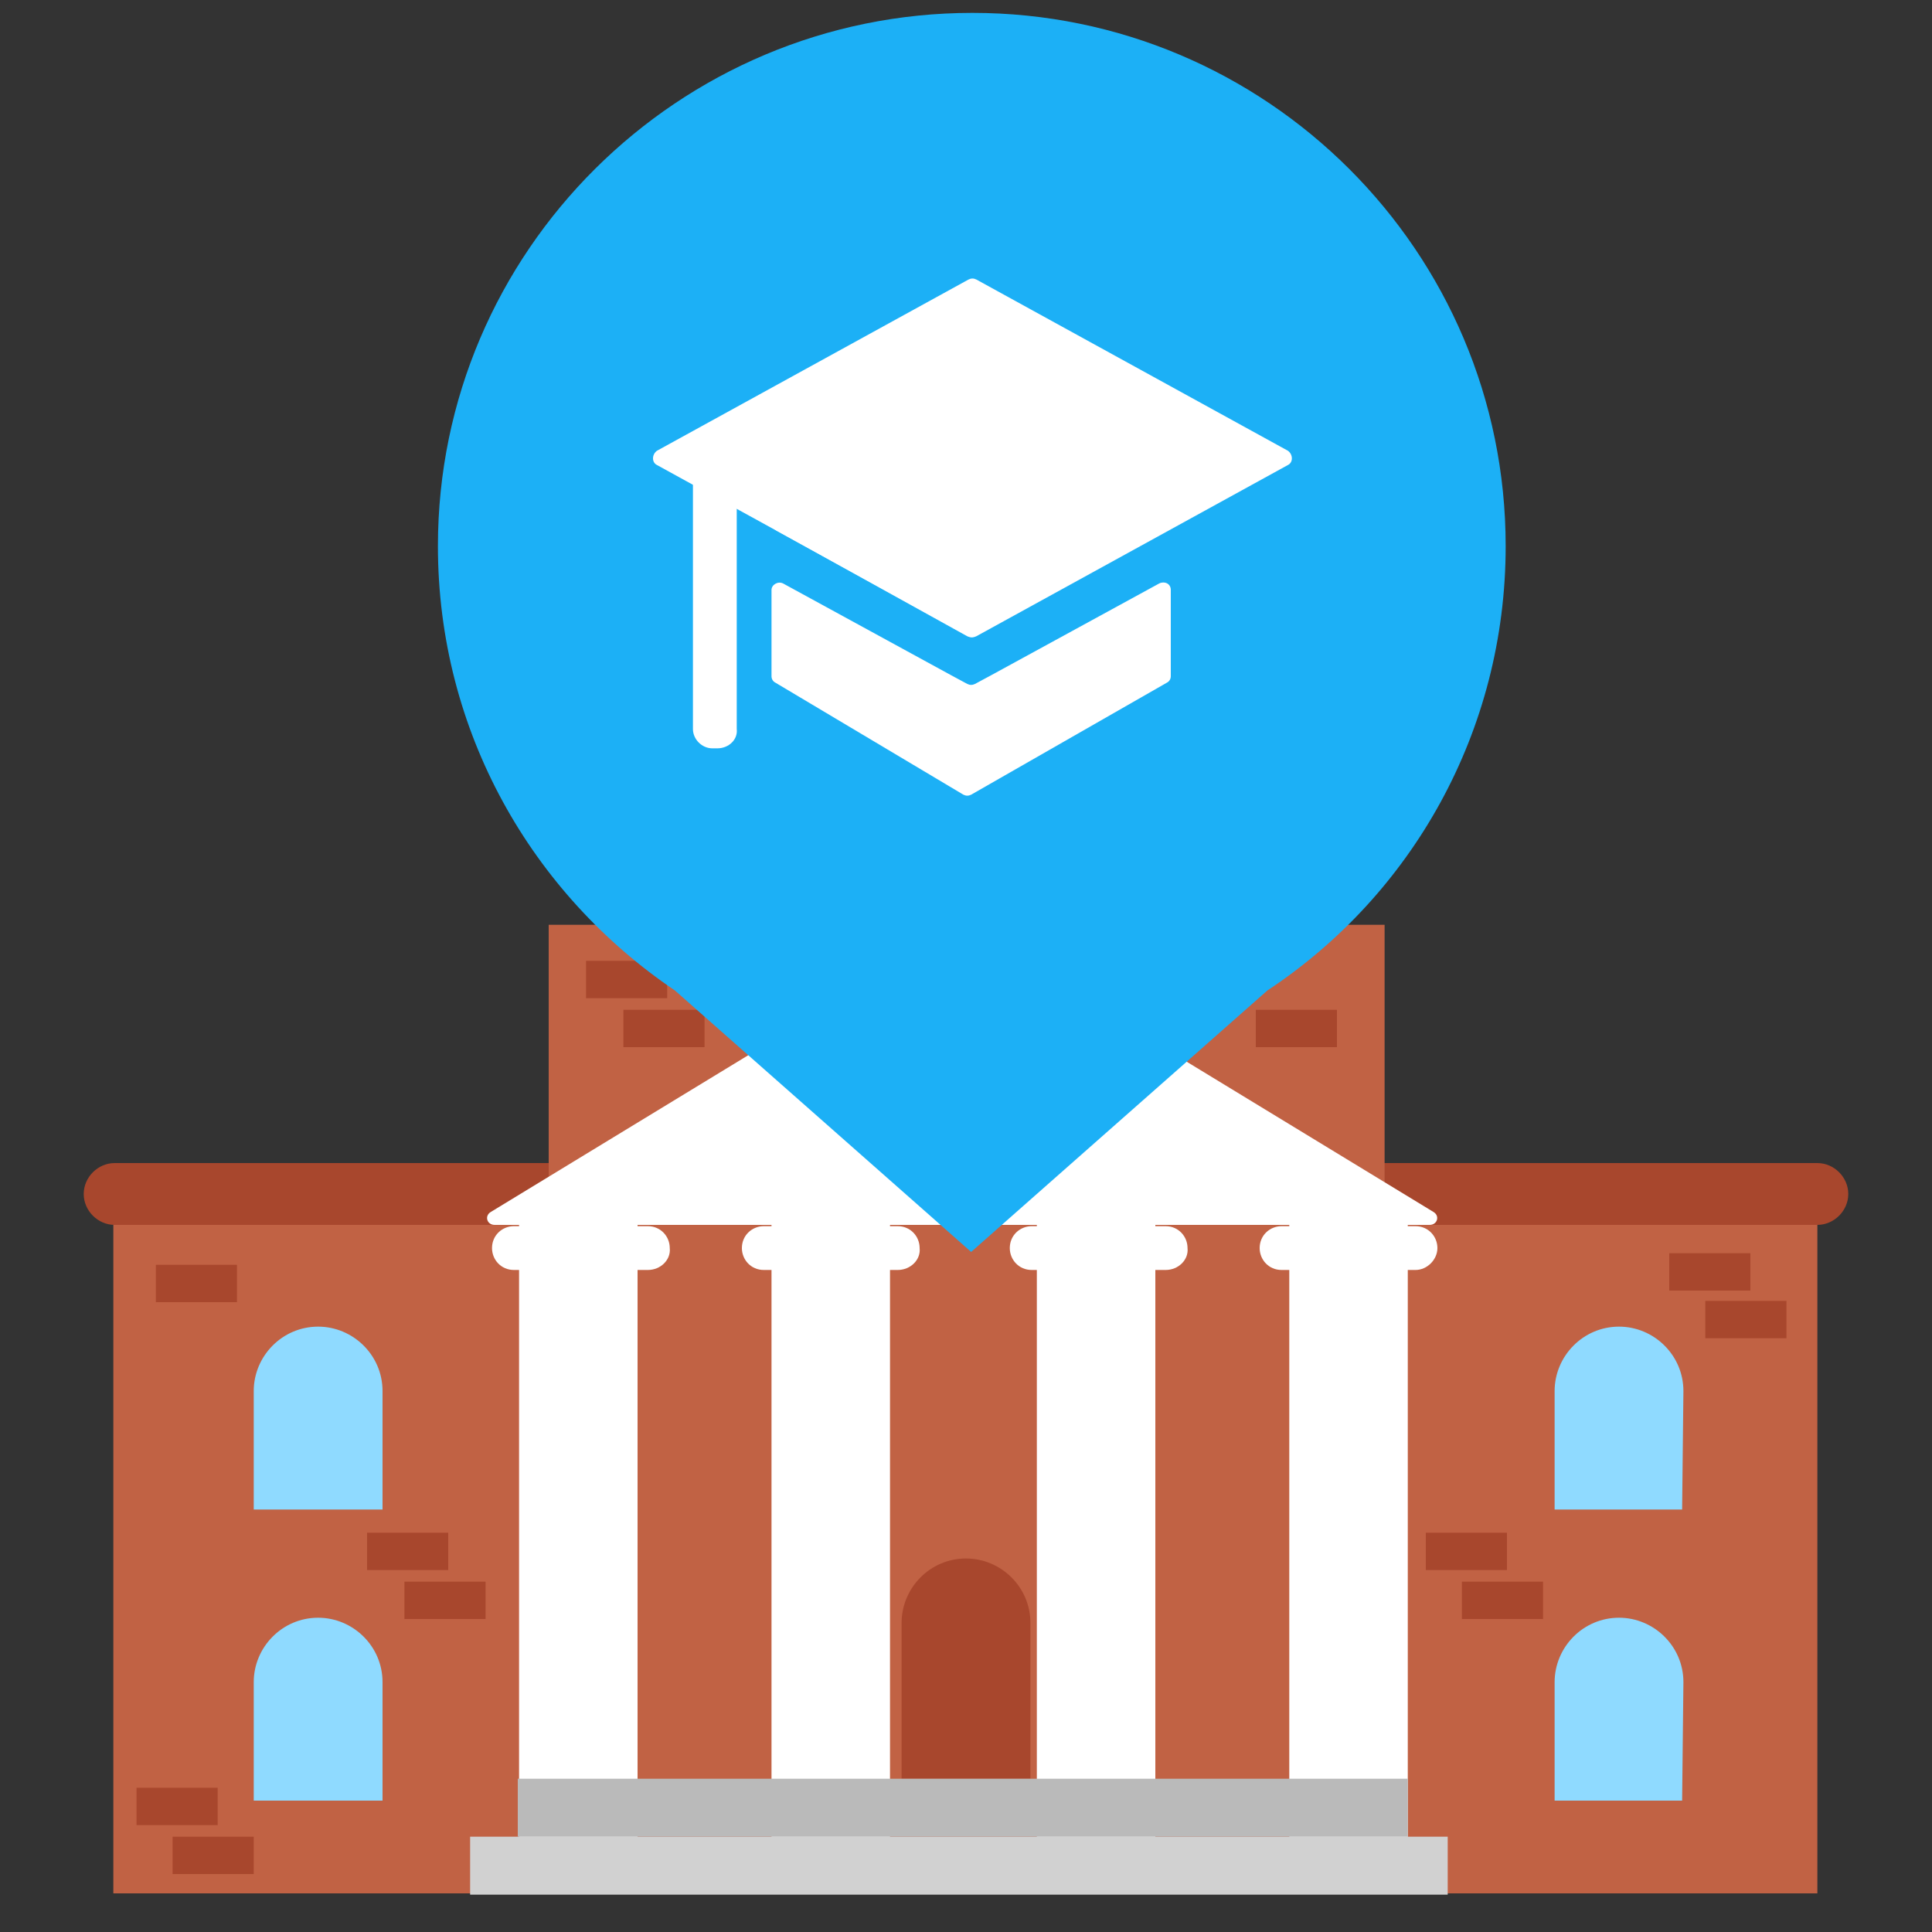 <?xml version="1.0" encoding="utf-8"?><!DOCTYPE svg PUBLIC "-//W3C//DTD SVG 1.1//EN" "http://www.w3.org/Graphics/SVG/1.1/DTD/svg11.dtd"><svg version="1.1" id="Layer_1" xmlns="http://www.w3.org/2000/svg" xmlns:xlink="http://www.w3.org/1999/xlink" x="0px" y="0px" width="150px" height="150px" viewBox="0 0 150 150" enable-background="new 0 0 150 150" xml:space="preserve"><rect x="0" y="0" width="150" height="150" fill="#333333" stroke="none"/><path fill="#A8472D" d="M141.1,95.1H8.9c-1.3,0-2.4-1.1-2.4-2.4v0c0-1.3,1.1-2.4,2.4-2.4h132.2c1.3,0,2.4,1.1,2.4,2.4v0	C143.5,94,142.4,95.1,141.1,95.1z"/><rect x="42.6" y="71.8" fill="#C16244" width="64.9" height="37.5"/><rect x="8.8" y="95.1" fill="#C16244" width="132.3" height="51.9"/><path fill="#FFFFFF" d="M38.1,94.1L74.4,72c0.2-0.1,0.4-0.1,0.6,0l36.3,22.1c0.5,0.3,0.3,1-0.3,1H38.4	C37.8,95.1,37.6,94.4,38.1,94.1z"/><rect x="40.3" y="95.1" fill="#FFFFFF" width="9.2" height="51.8"/><rect x="59.9" y="95.1" fill="#FFFFFF" width="9.2" height="51.8"/><path fill="#8FDAFF" d="M29.6,117.2h-9.9V108c0-2.7,2.2-5,5-5h0c2.7,0,5,2.2,5,5V117.2z"/><path fill="#A8472D" d="M79.9,138.1H70V126c0-2.7,2.2-5,5-5h0c2.7,0,5,2.2,5,5V138.1z"/><path fill="#8FDAFF" d="M29.6,139.8h-9.9v-9.2c0-2.7,2.2-5,5-5h0c2.7,0,5,2.2,5,5V139.8z"/><path fill="#8FDAFF" d="M130.6,117.2h-9.9V108c0-2.7,2.2-5,5-5h0c2.7,0,5,2.2,5,5L130.6,117.2z"/><path fill="#8FDAFF" d="M130.6,139.8h-9.9v-9.2c0-2.7,2.2-5,5-5h0c2.7,0,5,2.2,5,5L130.6,139.8z"/><path fill="#FFFFFF" d="M50.3,98.6H39.9c-1,0-1.7-0.8-1.7-1.7l0,0c0-1,0.8-1.7,1.7-1.7h10.4c1,0,1.7,0.8,1.7,1.7l0,0	C52.1,97.8,51.3,98.6,50.3,98.6z"/><path fill="#FFFFFF" d="M69.7,98.6H59.3c-1,0-1.7-0.8-1.7-1.7l0,0c0-1,0.8-1.7,1.7-1.7h10.4c1,0,1.7,0.8,1.7,1.7l0,0	C71.5,97.8,70.7,98.6,69.7,98.6z"/><rect x="80.5" y="95.1" fill="#FFFFFF" width="9.2" height="51.8"/><rect x="100.1" y="95.1" fill="#FFFFFF" width="9.2" height="51.8"/><path fill="#FFFFFF" d="M90.5,98.6H80.1c-1,0-1.7-0.8-1.7-1.7l0,0c0-1,0.8-1.7,1.7-1.7h10.4c1,0,1.7,0.8,1.7,1.7l0,0	C92.3,97.8,91.5,98.6,90.5,98.6z"/><path fill="#FFFFFF" d="M109.9,98.6H99.5c-1,0-1.7-0.8-1.7-1.7l0,0c0-1,0.8-1.7,1.7-1.7h10.4c1,0,1.7,0.8,1.7,1.7l0,0	C111.6,97.8,110.8,98.6,109.9,98.6z"/><rect x="36.5" y="142.6" fill="#D1D1D1" width="75.9" height="4.5"/><rect x="40.2" y="138.1" fill="#BABABA" width="69.1" height="4.5"/><circle fill="#D1D1D1" cx="74.5" cy="84.4" r="6.1"/><rect x="12.1" y="98.2" fill="#A8472D" width="6.3" height="2.9"/><rect x="28.5" y="119" fill="#A8472D" width="6.3" height="2.9"/><rect x="31.4" y="122.8" fill="#A8472D" width="6.3" height="2.9"/><rect x="45.5" y="74.6" fill="#A8472D" width="6.3" height="2.9"/><rect x="48.4" y="78.4" fill="#A8472D" width="6.3" height="2.9"/><rect x="97.5" y="78.4" fill="#A8472D" width="6.3" height="2.9"/><rect x="132.4" y="101" fill="#A8472D" width="6.3" height="2.9"/><rect x="129.6" y="97.3" fill="#A8472D" width="6.3" height="2.9"/><rect x="113.5" y="122.8" fill="#A8472D" width="6.3" height="2.9"/><rect x="110.7" y="119" fill="#A8472D" width="6.3" height="2.9"/><rect x="10.6" y="138.8" fill="#A8472D" width="6.3" height="2.9"/><rect x="13.4" y="142.6" fill="#A8472D" width="6.3" height="2.9"/><g><path fill="#1CB0F6" d="M116.9,42.4C116.9,19.5,98.3,1,75.5,1S34,19.5,34,42.4c0,14.4,7.3,27,18.4,34.5l23,20.3l23-20.3 C109.6,69.5,116.9,56.8,116.9,42.4z"/></g><g><path fill="#FFFFFF" d="M100,36.1L75.8,49.4c-0.2,0.1-0.4,0.1-0.6,0L51,36.1c-0.4-0.2-0.4-0.8,0-1.1l24.2-13.3 c0.2-0.1,0.4-0.1,0.6,0L100,35C100.4,35.3,100.4,35.9,100,36.1z"/><g><path fill="#FFFFFF" d="M90.9,40.7v-0.8c0-0.3-0.3-0.6-0.6-0.6H60.6c-0.3,0-0.6,0.3-0.6,0.6v0.8c0,0.2,0.1,0.4,0.3,0.5l14.8,8.2 c0.2,0.1,0.4,0.1,0.6,0l14.8-8.2C90.8,41.1,90.9,40.9,90.9,40.7z"/><path fill="#FFFFFF" d="M77,52.4l-1.3,0.7c-0.2,0.1-0.4,0.1-0.6,0l-1.3-0.7l-13-7.1c-0.4-0.2-0.9,0.1-0.9,0.5v6.7 c0,0.2,0.1,0.4,0.3,0.5l14.6,8.7c0.2,0.1,0.4,0.1,0.6,0L90.6,53c0.2-0.1,0.3-0.3,0.3-0.5v-6.7c0-0.5-0.5-0.7-0.9-0.5L77,52.4z"/></g><path fill="#FFFFFF" d="M55.7,58.1h-0.4c-0.8,0-1.5-0.7-1.5-1.5V36.3c0-0.8,0.7-1.5,1.5-1.5h0.4c0.8,0,1.5,0.7,1.5,1.5v20.3 C57.3,57.4,56.6,58.1,55.7,58.1z"/></g></svg>